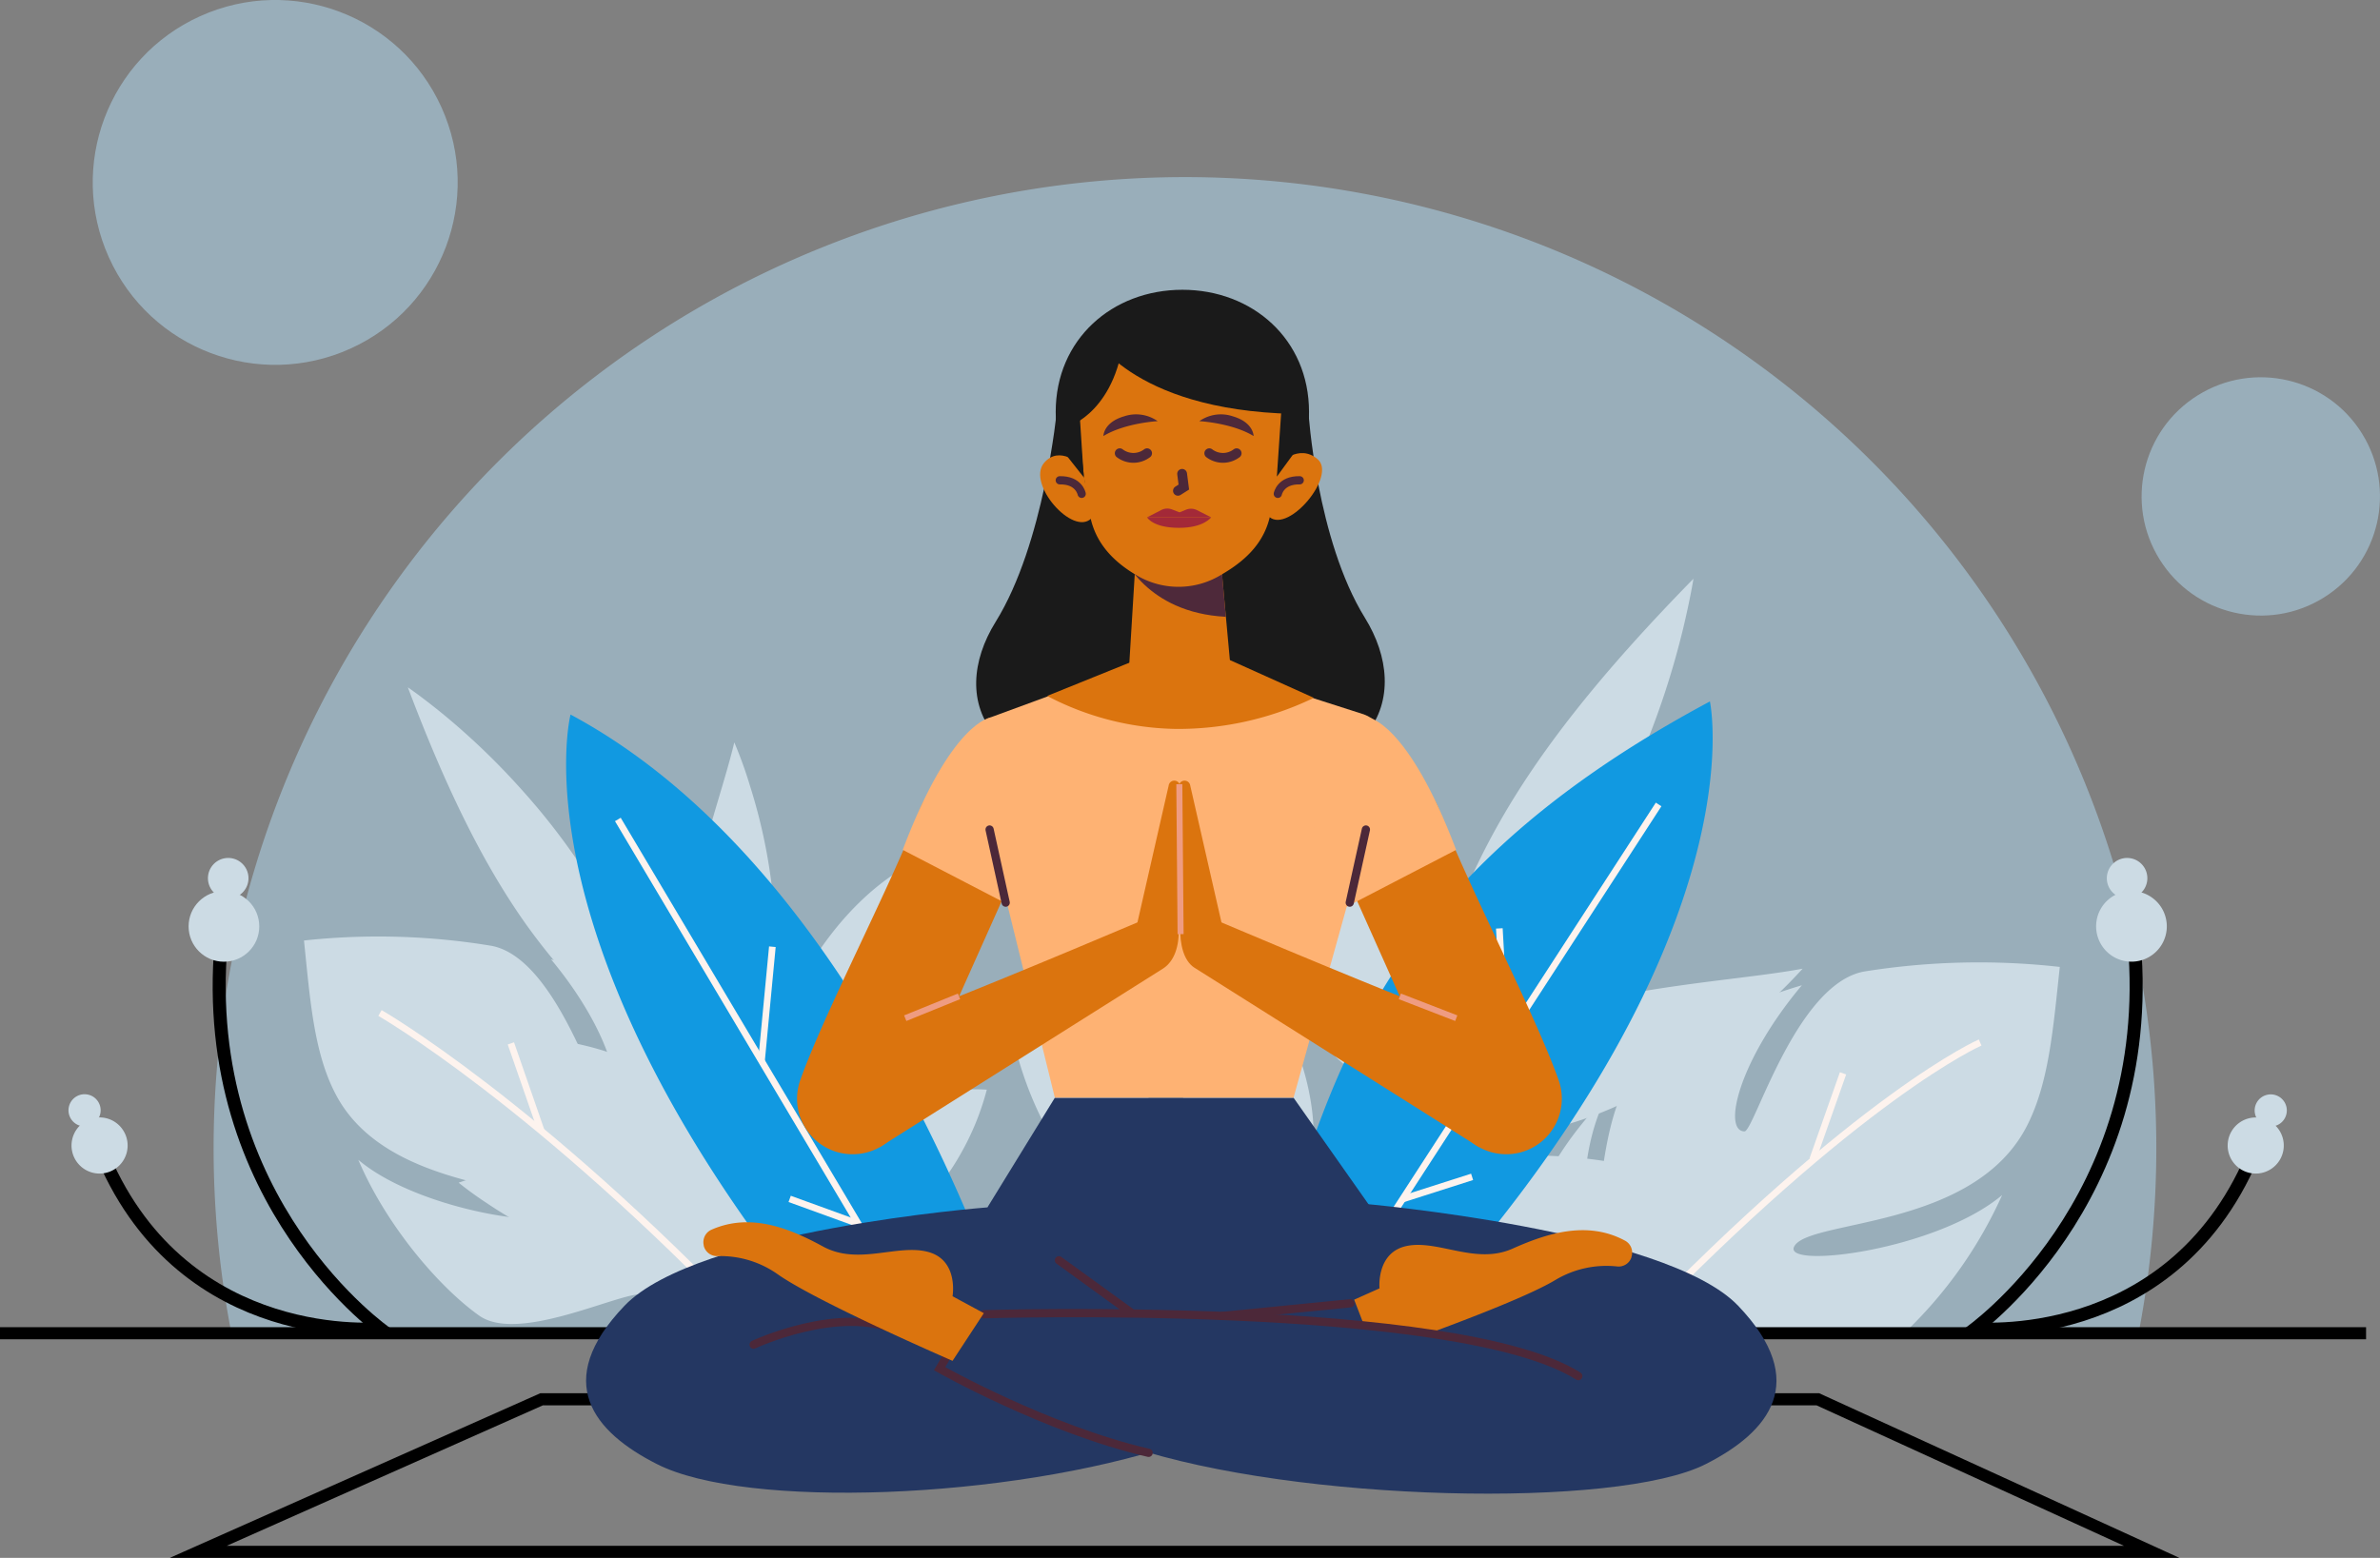 <svg xmlns="http://www.w3.org/2000/svg" viewBox="0 0 375.81 246.06"><rect x="0" y="0" width="375.81" height="246.06" fill="#808080" stroke="none"/><defs><style>.cls-1{fill:#b2ddf4;opacity:0.5;}.cls-2,.cls-3{fill:#ccdbe4;}.cls-3,.cls-4,.cls-6{fill-rule:evenodd;}.cls-12,.cls-15,.cls-17,.cls-4,.cls-5,.cls-8,.cls-9{fill:none;stroke-miterlimit:10;}.cls-4,.cls-5{stroke:#fdf3ee;stroke-width:1.05px;}.cls-6{fill:#72d0db;}.cls-7{fill:#1199e1;}.cls-8,.cls-9{stroke:#000;}.cls-8{stroke-width:2.06px;}.cls-9{stroke-width:1.91px;}.cls-10{fill:#243762;}.cls-11{fill:#db740e;}.cls-12,.cls-17{stroke:#4c2839;stroke-linecap:round;}.cls-12{stroke-width:1.3px;}.cls-13{fill:#1a1a1a;}.cls-14{fill:#feb273;}.cls-15{stroke:#ef9c81;stroke-width:0.95px;}.cls-16{fill:#4e293a;}.cls-17{stroke-width:1.55px;}.cls-18{fill:#a32938;}</style></defs><g id="Calque_2" data-name="Calque 2"><g id="DESIGNED_BY_FREEPIK" data-name="DESIGNED BY FREEPIK"><path class="cls-1" d="M340.49,181.32a153.38,153.38,0,1,0-304,29H337.74A154.39,154.39,0,0,0,340.49,181.32Z"/><circle class="cls-1" cx="43.46" cy="28.81" r="28.81" transform="translate(-8.01 20.45) rotate(-24.31)"/><circle class="cls-1" cx="356.99" cy="78.42" r="18.82" transform="translate(12.43 200.36) rotate(-31.88)"/><path class="cls-2" d="M223.87,164.9c2.55-11.71,6.06-22.83,12.64-34.56s16.26-24,30.89-38.93c0,0-.46,3-1.66,8a131,131,0,0,1-6.48,19.71C252.88,134.64,241.41,153.33,223.87,164.9Z"/><path class="cls-2" d="M218.82,172.19c5-9.17,2.9-21.45-1-32.35s-9.51-20.57-11.07-25.33a101.06,101.06,0,0,0-4.45,23.88C201.73,151.09,204.12,165.66,218.82,172.19Z"/><path class="cls-2" d="M217.8,174.19c10.14-9.39,22.81-13.82,35.11-16.41S277,154.44,284.64,153a78.26,78.26,0,0,1-6.19,6.11,98.9,98.9,0,0,1-16.11,11.91C249.18,178.82,232,183.6,217.8,174.19Z"/><path class="cls-2" d="M202.54,194.21c8.43-10.88,4.61-25.32-1.4-36.54A97.5,97.5,0,0,0,187,138a64,64,0,0,0-1.2,6.61,86.28,86.28,0,0,0-.88,15.64C185.4,172.32,188.75,186.55,202.54,194.21Z"/><path class="cls-2" d="M203.1,193.49c9.58-6.91,22.75-10.51,36.17-10.94s27.19,2.52,37.45,9.67a80.19,80.19,0,0,1-16.46,7.25c-9.6,3-21.95,4.74-32.48.34s-16.68-6.05-20.2-6.5S203.1,193.49,203.1,193.49Z"/><path class="cls-2" d="M191.12,204.43c0,.34.08.67.1,1l.51.07.91,0c2.48-6.43,1.28-14.89-3.18-22.44a41.16,41.16,0,0,0-29.56-19.46,56.13,56.13,0,0,0,3.9,11.71c2.94,6.38,7.84,13.9,16.12,17.9C188,197.08,190.56,201.2,191.12,204.43Z"/><path class="cls-2" d="M104.63,168.06a101.73,101.73,0,0,1-21.52-22c-6.55-9.22-12.49-21-18.71-37.5,0,0,2.11,1.43,5.43,4.13a111.84,111.84,0,0,1,12.51,12C91.73,135.08,101.84,150.51,104.63,168.06Z"/><path class="cls-2" d="M108.37,174.52c-5.15-7.11-15-9.84-24.38-10.73s-18.44,0-22.49-.51a84,84,0,0,0,16.28,11.89C87,180.12,98.65,183.47,108.37,174.52Z"/><path class="cls-2" d="M109.52,176c-3.62-11.1-2.72-22.39-.57-32.74s5.49-19.63,7-26a66.3,66.3,0,0,1,2.49,6.91,86.46,86.46,0,0,1,3.52,16.58C123.36,153.6,121.22,168.45,109.52,176Z"/><path class="cls-2" d="M119.35,194.81c-5.3-10.32-17.29-12.52-27.62-11.9a76,76,0,0,0-19.31,3.89,55.66,55.66,0,0,0,4.51,3.27,71.08,71.08,0,0,0,11.35,6.22C97.4,200.18,109.09,202.66,119.35,194.81Z"/><path class="cls-2" d="M119,194.13c-2-9.8-.28-21.17,3.85-31.61s10.88-19.94,19.58-25.27a69.57,69.57,0,0,1-.06,15.19c-.91,8.44-3.74,18.5-10.5,25s-10,10.63-11.52,13.17S119,194.13,119,194.13Z"/><path class="cls-2" d="M125.91,207.85c-3.1-6.4-1.23-15.42,4.11-22.95s14.31-13.53,25.8-12.79a41.73,41.73,0,0,1-4.18,10.22c-3,5.35-7.94,11-15.12,13-7,1.95-9.57,5.11-10.48,7.72A7.77,7.77,0,0,0,125.91,207.85Z"/><path class="cls-3" d="M116,210.52a4.63,4.63,0,0,1,1.1.06c2.07.34,4.28-.05,6.41-.15l0,0c2.08-2.53-2.51-1.1,4.61-9.76,3.6-4.38.88-19.31-11.71-32.15,5.13,10.14,2.94,24,1.8,20.26s-1.08-20.6-7.54-25.35A76.43,76.43,0,0,0,87,151.51c9.58,11.53,11.9,22.1,8.56,22.14-1.44,0-7.66-22.39-18-24.27A109.29,109.29,0,0,0,48,148.55c.95,9.12,1.52,17.66,5,24.27,8.16,15.66,33.16,14,35,18.37,1.41,3.32-21.51.38-31.42-8,4.54,10.66,13,20.3,19.09,24.61s21.42-3.32,25.47-3.38c3.89-.06,2.68,3.56-7.8,6,.69,0-.68.09,0,0,1.18-.25,1.22.16,2.4-.09a5.39,5.39,0,0,1,3.13.07,55.29,55.29,0,0,1,5.9,0,21.8,21.8,0,0,1,2.8,0C110.4,209.93,113.07,210.29,116,210.52Z"/><path class="cls-4" d="M60,160s24.71,14.15,58.83,50"/><line class="cls-5" x1="80.67" y1="164.8" x2="85.5" y2="178.72"/><path class="cls-3" d="M319.94,178.06c3.63-6.89,4.27-15.81,5.31-25.34a114.58,114.58,0,0,0-30.85.72c-10.82,1.91-17.43,25.28-18.94,25.26-3.48-.06-1-11.09,9.06-23.08a80,80,0,0,0-24.86,12.28c-6.77,4.93-6.77,22.38-8,26.45s-3.43-10.59,2-21.16c-13.22,13.36-16.14,28.93-12.4,33.53,7.39,9.08,13.32-.92,15.48,1.73.61.76.83,1,0,2a9,9,0,0,1,2.38,0c1.18,0,2.69-.47,3.66-.14.64,0,1.05-.11,1.69-.14a11.81,11.81,0,0,1,1.19,0c4.74-.21,8.76.14,13.51.18l2.4,0a140.48,140.48,0,0,1,19.57-.22,69.15,69.15,0,0,0,15-21.37c-10.39,8.72-34.36,11.67-32.87,8.2C285.23,192.53,311.34,194.38,319.94,178.06Z"/><path class="cls-4" d="M312.67,164.66s-19,8.26-54.87,45.56"/><line class="cls-5" x1="291.02" y1="169.53" x2="286.24" y2="183.09"/><path class="cls-6" d="M166.33,210.13a49.33,49.33,0,0,0,1.73-11.5,31.86,31.86,0,0,1-8.26,12C162,210.53,164.16,210.2,166.33,210.13Z"/><path class="cls-6" d="M127.1,210.42c1,0,1.93,0,2.88,0-1.29-1-2.81-2.27-4.6-3.84.32,1.36.61,2.65.89,3.89C126.55,210.42,126.83,210.41,127.1,210.42Z"/><path class="cls-7" d="M138.93,209.36a4.43,4.43,0,0,1,2.25.4,49.93,49.93,0,0,1,5.86-.33c.88-.07,1.76-.1,2.64-.1,1.45-.17,2.9-.39,4.38-.51,1.75-.14,3.5-.07,5.25-.08-7.65-22-29.48-74.58-69.22-95.88,0,0-9.42,36.5,40.92,97.24,2.07-.13,4.11-.37,6.17-.58C137.76,209.46,138.34,209.4,138.93,209.36Z"/><line class="cls-5" x1="97.56" y1="129.43" x2="144.93" y2="209.11"/><line class="cls-5" x1="120.24" y1="167.59" x2="121.96" y2="149.53"/><line class="cls-5" x1="124.69" y1="189.36" x2="135.52" y2="193.29"/><path class="cls-7" d="M207.41,206.56c2.94.45,6.05.86,9,1.37a27.59,27.59,0,0,1,3.18.48c1.06-.08,1.8.58,2.73.69l.47.08C278.25,148.8,270,110.79,270,110.79c-56.54,30.24-60.17,64-71.06,94.35,2.08.39,4.16.81,6.26,1.14C205.92,206.39,206.91,206.23,207.41,206.56Z"/><line class="cls-5" x1="261.9" y1="127.06" x2="210.08" y2="206.96"/><line class="cls-5" x1="237.75" y1="164.3" x2="236.75" y2="146.64"/><line class="cls-5" x1="232.45" y1="185.88" x2="221.47" y2="189.39"/><path class="cls-8" d="M61,210.58s-29.72-20.49-26.08-61.74"/><circle class="cls-2" cx="35.36" cy="146.32" r="5.58"/><path class="cls-2" d="M39.23,138.52a3.2,3.2,0,1,1-3.42-3A3.2,3.2,0,0,1,39.23,138.52Z"/><path class="cls-8" d="M60.28,209.84s-30.92,3.21-43.92-27"/><path class="cls-2" d="M19.46,178.55a4.43,4.43,0,1,1-6.11-1.36A4.41,4.41,0,0,1,19.46,178.55Z"/><circle class="cls-2" cx="13.36" cy="175.38" r="2.54" transform="translate(-160.73 150.24) rotate(-77.43)"/><path class="cls-8" d="M310.92,210.58s29.71-20.49,26.08-61.74"/><path class="cls-2" d="M331,145.92a5.58,5.58,0,1,0,6-5.17A5.57,5.57,0,0,0,331,145.92Z"/><path class="cls-2" d="M332.68,138.52a3.2,3.2,0,1,0,3.43-3A3.21,3.21,0,0,0,332.68,138.52Z"/><path class="cls-8" d="M311.63,209.84s30.93,3.21,43.92-27"/><path class="cls-2" d="M352.45,178.55a4.43,4.43,0,1,0,6.11-1.36A4.43,4.43,0,0,0,352.45,178.55Z"/><circle class="cls-2" cx="358.56" cy="175.38" r="2.54" transform="translate(-29.43 81.64) rotate(-12.48)"/><line class="cls-9" y1="210.58" x2="373.61" y2="210.58"/><polygon class="cls-9" points="85.52 221.01 31.3 245.11 339.76 245.11 287.04 221.01 85.52 221.01"/><polygon class="cls-10" points="166.56 173.39 155.92 190.7 176.34 214.96 196.94 214.96 216.15 190.29 204.26 173.39 166.56 173.39"/><path class="cls-10" d="M155.92,190.7s-45.82,3.54-57.31,15.54-4.87,19.95,5.11,25c14,7.15,55.51,5.62,81.77-3.07l4.29-25Z"/><path class="cls-10" d="M215,190.1s48,4.14,59.46,16.14,4.87,19.95-5.1,25c-14,7.15-64.66,6-90.92-2.72l4.85-25.37Z"/><path class="cls-11" d="M225.72,210.58l-10.32-1.23-1.57-4.07,4-1.79s-.56-5.75,4.38-6.71,10.84,3,16.58.46c5.3-2.37,11.78-4.55,17.83-1.27a2.13,2.13,0,0,1,1,2.52l0,.07a2.13,2.13,0,0,1-2.28,1.47,15.71,15.71,0,0,0-9.69,2.11c-3.81,2.31-13,5.88-19.95,8.44Z"/><line class="cls-12" x1="192.98" y1="207.85" x2="213.23" y2="205.85"/><path class="cls-12" d="M181.37,229.47c-16.14-3.73-33-13.29-33-13.29l1-1.71"/><path class="cls-12" d="M155.35,207.58s74.71-2.31,93.87,9.77"/><path class="cls-12" d="M119,212.38s13.54-6.34,22.78-2.19"/><path class="cls-11" d="M150.41,214.94l4.94-7.53-4.94-2.67s1-5.69-3.85-7-11,2.17-16.57-.84c-5.09-2.78-11.38-5.46-17.67-2.66a2.15,2.15,0,0,0-1.2,2.43l0,.08a2.16,2.16,0,0,0,2.16,1.65,15.64,15.64,0,0,1,9.5,2.85C129,205.65,150.41,214.94,150.41,214.94Z"/><line class="cls-12" x1="167.21" y1="199.06" x2="178.51" y2="207.25"/><path class="cls-13" d="M215.53,97.59C207.88,85.25,206.6,65,206.6,65L187.81,57.2v-.64l-1.14.32-1.13-.32v.64l-18.65,7.57s-2,21.1-9.67,33.44-2.13,27.42,29.45,25.18C218.26,125.63,223.08,109.78,215.53,97.59Z"/><path class="cls-14" d="M197.16,107l18.19,5.83c3.4,1.24,4.27,5,3.38,8.53l-14.47,52h-37.7l-13.07-53.15c-.54-2.44.65-6,3-6.93l19.67-7.23Z"/><path class="cls-11" d="M210.58,134l19,42.51a8.79,8.79,0,0,0,10.12,5.6h0a8.78,8.78,0,0,0,6.42-11.49c-3.74-10.61-15-32.06-18.85-42.67a8.87,8.87,0,0,0-12.73-4.69h0A8.88,8.88,0,0,0,210.58,134Z"/><path class="cls-14" d="M216,113.31s6.22.57,13.93,20.92l-18.05,9.37L206,126.14Z"/><line class="cls-12" x1="213.13" y1="142.57" x2="215.68" y2="131.02"/><path class="cls-11" d="M234.16,162.16c-.52-.17-.23.94-45.79-18.36l-2,2.62c-.09,2.71.53,5.31,2.21,6.41l45,28.38Z"/><path class="cls-11" d="M186.42,146.42l-.27-22.21a.9.9,0,0,1,.9-.91h0a.9.9,0,0,1,.89.76l6,26.31Z"/><line class="cls-15" x1="221.04" y1="157.37" x2="229.95" y2="160.82"/><path class="cls-11" d="M161.89,134l-19,42.51a8.78,8.78,0,0,1-10.12,5.6h0a8.77,8.77,0,0,1-6.41-11.49c3.74-10.61,15-32.06,18.85-42.67a8.87,8.87,0,0,1,12.73-4.69h0A8.88,8.88,0,0,1,161.89,134Z"/><path class="cls-14" d="M156.47,113.31s-6.22.57-13.93,20.92l18.05,9.37,5.87-17.46Z"/><line class="cls-12" x1="158.8" y1="142.57" x2="156.26" y2="131.02"/><path class="cls-11" d="M138.32,162.16c.51-.17.22.94,45.78-18.36l2,2.62c.18,3.07-.73,5.44-2.42,6.54l-44.81,28.25Z"/><path class="cls-11" d="M186.06,146.42l.27-22.21a.9.9,0,0,0-.9-.91h0a.89.89,0,0,0-.89.76l-6,26.31Z"/><line class="cls-15" x1="186.22" y1="123.86" x2="186.42" y2="147.54"/><line class="cls-15" x1="151.43" y1="157.37" x2="142.94" y2="160.82"/><path class="cls-11" d="M179.35,104.26l-14,5.66a45.17,45.17,0,0,0,20.33,5.21,49.22,49.22,0,0,0,21.78-4.91l-14.58-6.56Z"/><path class="cls-11" d="M192.93,90.39a39.28,39.28,0,0,0-5.17.64c-3,.56-5.47-1-6.08,1,0,0-2.46-2-2.46-2L178,110.07a17,17,0,0,0,16.71-.25Z"/><path class="cls-16" d="M177.32,87.78s3.63,9,16.24,9.64l-1.06-12Z"/><path class="cls-13" d="M206.7,65.07c0,11.48-8.94,20.79-20,20.79s-20-9.31-20-20.79,8.94-19.3,20-19.3S206.7,53.58,206.7,65.07Z"/><path class="cls-11" d="M202.4,65.47a71.33,71.33,0,0,1-1.89,16.17c-.92,3.91-3.52,6.65-7.2,8.86l-.67.4a12.92,12.92,0,0,1-12.86.14h0c-4-2.27-6.77-5.26-7.63-9.46a103.93,103.93,0,0,1-1.73-16.11S168.93,49,186.18,49.29,202.4,65.47,202.4,65.47Z"/><path class="cls-11" d="M172.3,81.9c-2.91,2.81-10.16-5.45-7.47-8.75,2.48-3,6,.43,6,.43l.6,3.1.88,4.18.23.93Z"/><path class="cls-11" d="M200.5,81.7c3.09,2.43,10.56-6.56,7.57-9.16s-6.25.82-6.25.82l-.54,3.11-.81,4.18-.21.94Z"/><polygon class="cls-13" points="167.46 70.74 171.13 75.39 170.39 64.06 167.46 70.74"/><polygon class="cls-13" points="204.94 70.74 201.62 75.28 202.38 64.06 204.94 70.74"/><polyline class="cls-17" points="186.66 74.84 186.93 76.93 186 77.52"/><path class="cls-18" d="M181.13,81.71h10.11s-1.14,1.66-5.06,1.66C182,83.37,181.13,81.71,181.13,81.71Z"/><path class="cls-18" d="M181.13,81.71l2.31-1.19a2.08,2.08,0,0,1,1.59-.07l1.22.47,1.09-.44a2.11,2.11,0,0,1,1.6.06l2.3,1.17Z"/><path class="cls-17" d="M181.13,71.59a3.57,3.57,0,0,1-4.32,0"/><path class="cls-17" d="M195.27,71.59a3.57,3.57,0,0,1-4.32,0"/><path class="cls-16" d="M189.38,66.52s5.14.27,8.57,2.35c0,0,0-2.16-3.27-3.11A5.91,5.91,0,0,0,189.38,66.52Z"/><path class="cls-16" d="M182.8,66.52s-5.14.27-8.57,2.35c0,0,0-2.16,3.26-3.11A5.93,5.93,0,0,1,182.8,66.52Z"/><path class="cls-13" d="M172.3,52.6s6,12.16,31.93,12.77c0,0,2.8-11.51-10.49-16.08S172.3,52.6,172.3,52.6Z"/><path class="cls-13" d="M168.61,67.39s8-2.35,9-15.57C177.65,51.82,169.54,53.05,168.61,67.39Z"/><path class="cls-12" d="M170.8,78s-.41-2.2-3.46-2.14"/><path class="cls-12" d="M201.77,78s.41-2.2,3.46-2.14"/></g></g></svg>